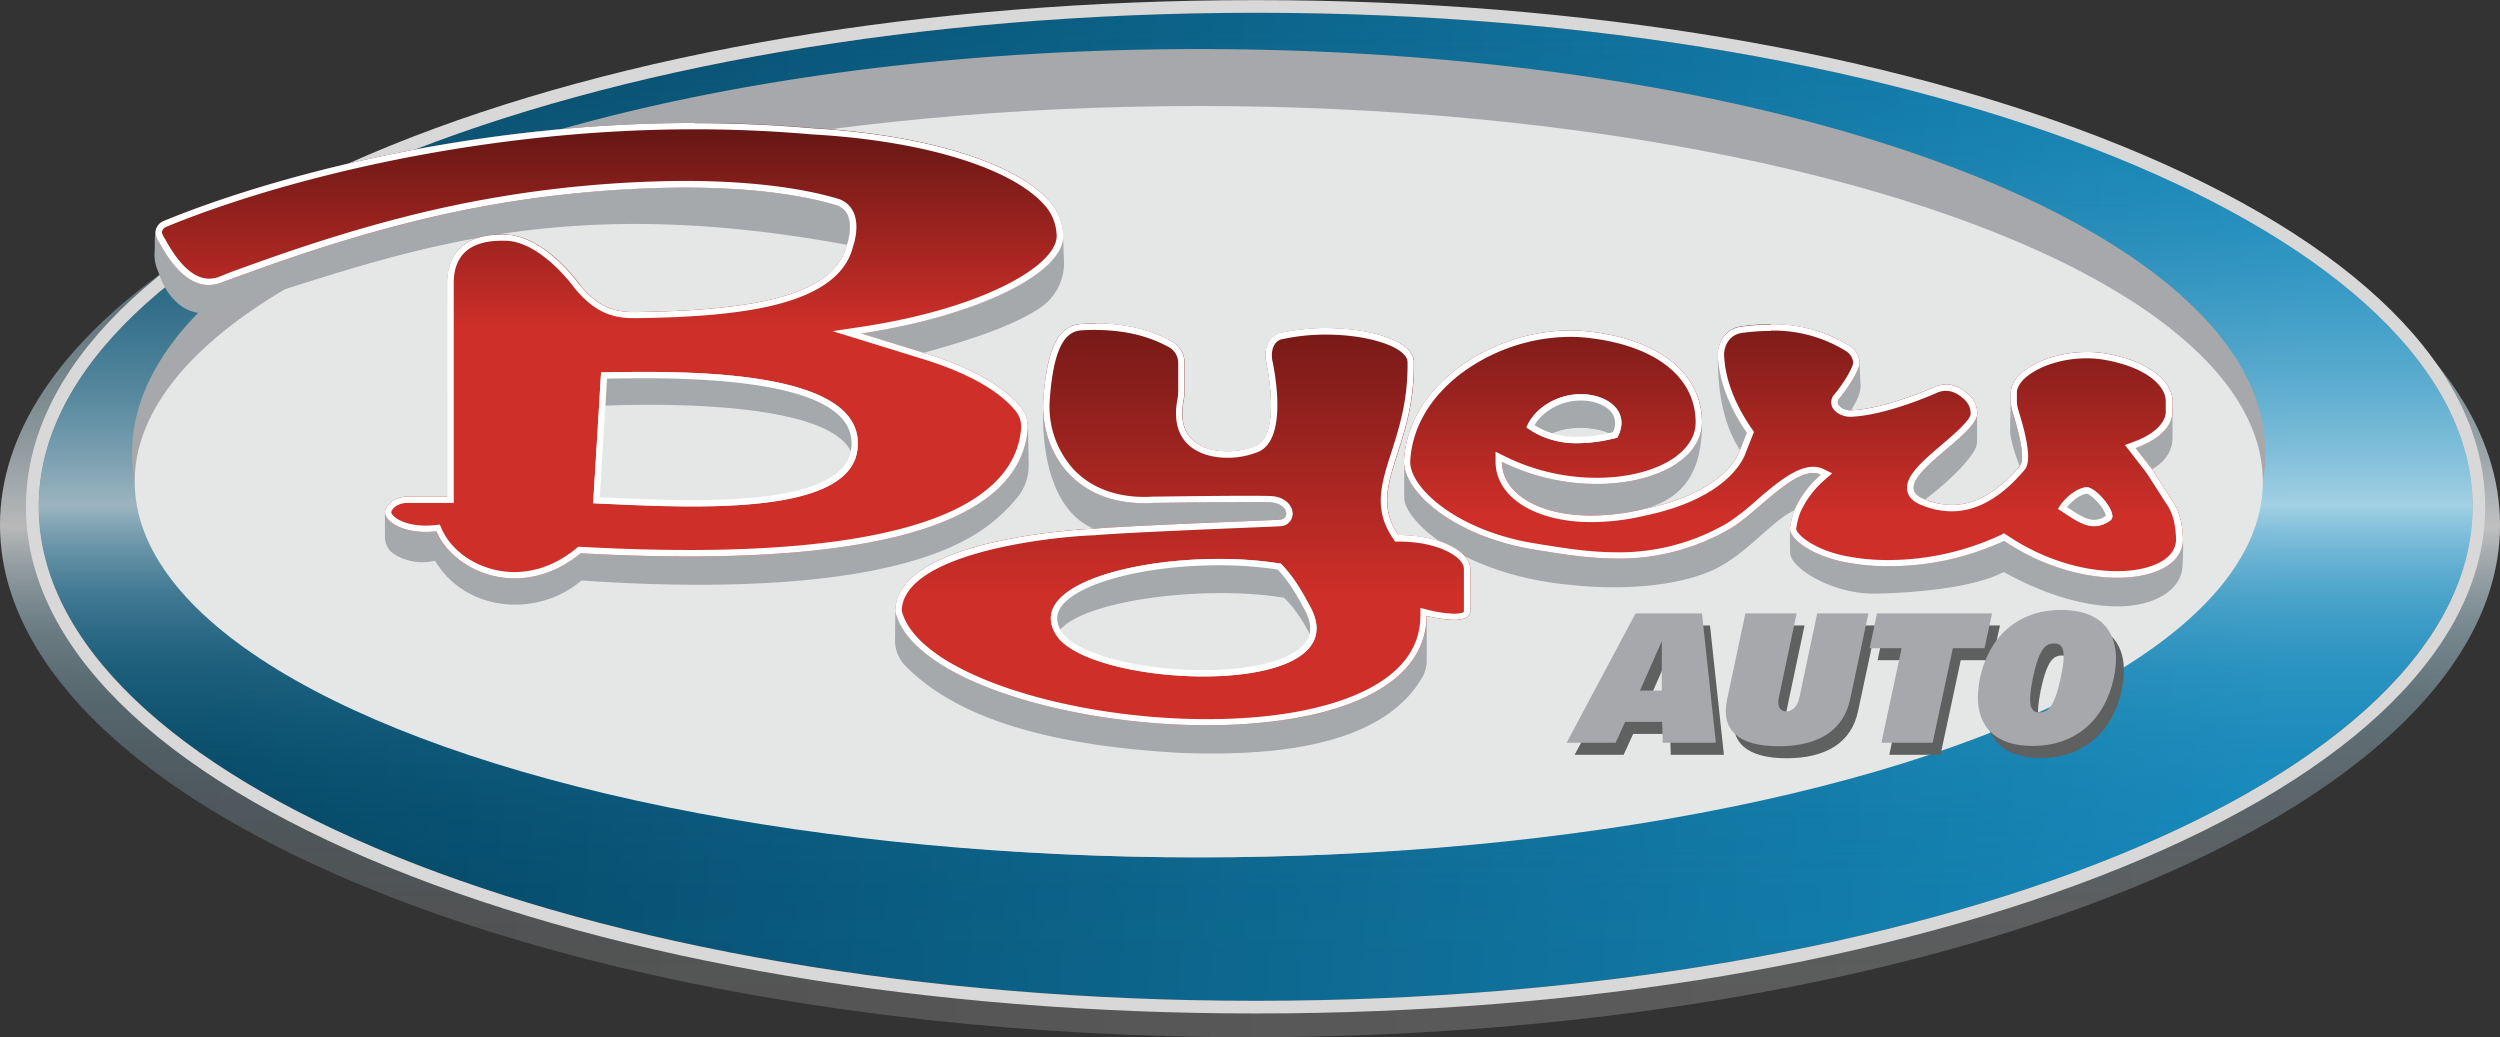 <svg xmlns="http://www.w3.org/2000/svg" xmlns:xlink="http://www.w3.org/1999/xlink" viewBox="0 0 790.56 328"><rect x="0" y="0" width="790.56" height="328" fill="#333333" stroke="none"/><defs><linearGradient id="Degradado_sin_nombre_20" y1="166" x2="790.56" y2="166" gradientUnits="userSpaceOnUse"><stop offset="0" stop-color="#4f4f4f"/><stop offset="1" stop-color="#606060"/></linearGradient><linearGradient id="Degradado_sin_nombre_64" x1="395.28" y1="5.08" x2="395.28" y2="321.66" gradientUnits="userSpaceOnUse"><stop offset="0" stop-color="#1689bb" stop-opacity="0"/><stop offset="0.07" stop-color="#2c94c2" stop-opacity="0.06"/><stop offset="0.21" stop-color="#67b2d3" stop-opacity="0.21"/><stop offset="0.4" stop-color="#c5e2ee" stop-opacity="0.45"/><stop offset="0.51" stop-color="#fff" stop-opacity="0.6"/><stop offset="0.54" stop-color="#e0f0f6" stop-opacity="0.52"/><stop offset="0.61" stop-color="#a3d0e4" stop-opacity="0.36"/><stop offset="0.68" stop-color="#70b7d5" stop-opacity="0.23"/><stop offset="0.76" stop-color="#48a3ca" stop-opacity="0.13"/><stop offset="0.83" stop-color="#2c94c1" stop-opacity="0.06"/><stop offset="0.91" stop-color="#1b8cbd" stop-opacity="0.01"/><stop offset="1" stop-color="#1689bb" stop-opacity="0"/></linearGradient><linearGradient id="Degradado_sin_nombre_32" x1="72" y1="128.08" x2="722.61" y2="192.44" gradientUnits="userSpaceOnUse"><stop offset="0" stop-color="#044461"/><stop offset="1" stop-color="#1689bb"/></linearGradient><linearGradient id="Degradado_sin_nombre_64-2" x1="397.08" y1="7.12" x2="397.08" y2="306.54" xlink:href="#Degradado_sin_nombre_64"/><linearGradient id="Degradado_sin_nombre_53" x1="568.94" y1="86.26" x2="568.94" y2="165.51" gradientUnits="userSpaceOnUse"><stop offset="0" stop-color="#631614"/><stop offset="1" stop-color="#cf2f29"/></linearGradient><linearGradient id="Degradado_sin_nombre_53-2" x1="375.84" y1="87.19" x2="375.84" y2="191.35" xlink:href="#Degradado_sin_nombre_53"/><linearGradient id="Degradado_sin_nombre_53-3" x1="194.49" y1="40.85" x2="194.49" y2="106.26" xlink:href="#Degradado_sin_nombre_53"/></defs><title>ByersFordConnect-Horizontal</title><g id="Capa_1" data-name="Capa 1"><ellipse cx="395.28" cy="166" rx="395.28" ry="162" fill="url(#Degradado_sin_nombre_20)" style="isolation:isolate"/><ellipse cx="395.28" cy="166" rx="395.28" ry="162" fill="url(#Degradado_sin_nombre_64)" style="isolation:isolate"/><ellipse cx="397.08" cy="160.24" rx="384.84" ry="156.24" fill="url(#Degradado_sin_nombre_32)" style="isolation:isolate"/><ellipse cx="397.08" cy="160.24" rx="384.84" ry="156.24" fill="url(#Degradado_sin_nombre_64-2)" style="isolation:isolate"/><path d="M398.88,6c212.54,0,384.84,70,384.84,156.24S611.42,318.44,398.88,318.44,14,248.49,14,162.2,186.34,6,398.88,6m0-4C295.58,2,198.41,18.32,125.25,48,51,78.18,10,118.73,10,162.2s40.92,84,115.21,114.18c73.16,29.7,170.33,46.06,273.63,46.06s200.47-16.36,273.63-46.06c74.29-30.16,115.21-70.71,115.21-114.18S746.8,78.18,672.51,48C599.35,18.32,502.18,2,398.88,2Z" transform="translate(-1.8 -1.96)" fill="#d8d8d8" style="isolation:isolate"/><path d="M718.2,145.28a49.33,49.33,0,0,1-.83,9c-12.18,66.38-158.18,118.8-336.49,118.8S56.57,220.66,44.39,154.28a49.33,49.33,0,0,1-.83-9c0-70.58,151-127.8,337.32-127.8S718.2,74.7,718.2,145.28Z" transform="translate(-1.8 -1.96)" fill="#a6a8ab"/><ellipse cx="379.08" cy="152.32" rx="336.49" ry="118.8" fill="#e5e6e6"/><path d="M688.8,160.4l-6.48-10.08s6.36-3,6.48-9.72V128.84c0-5.64-6.24-12.36-20.64-15s-30.24,4.32-30.48,12.12l-.24,12.12c0,3.6,3,11.28,3,11.28-9.63,11.38-19.6,14.71-29.88,10.56,0,0,11.46-8.47,15.61-15.54a5.9,5.9,0,0,0,.83-3V132.7a7.93,7.93,0,0,0-2.48-5.77c-3.44-3.23-7.15-4.36-11.2-2.53,0,0-15.24,6.84-26.16,7.32,0,0,3-4.56,3-7.56l-.33-7.43a6.71,6.71,0,0,0-3.21-5.41c-8.44-5.22-19-8.26-34.38-6.12-4.91.7-7.43,5.34-7.2,9.24,0,7.56.48,19.8,7,29.88,0,0-3.48,13.08-30.6,18.72,13.89-3.86,18.48-12.84,18.6-27.48,0-14.4-12.06-26.29-36.48-28.8-25.68-2.64-56.28,14.88-57.72,40.8v11.76c.12,7.92,19.56,24.6,52.56,27.6,13.8,1.56,32.28,1,44.76-4.56,10.67-4.72,18.86-15.8,26.16-19.08a26.57,26.57,0,0,0-1.44,5.88c-.12,2.28,0,7.72,0,7.72.29,4.89,13.44,12.92,26.64,12.8,0,0,28.2-.12,40.92-6.84,15.18,8.46,29.4,11.72,39.72,10.68s16.74-6.36,16.8-12.72C692.4,172.64,692.4,165.56,688.8,160.4Zm-175.56-20c-10.7,2.74-20.57,2.71-28.68-3.24,2-5.28,8.24-9.83,15.48-10.44C509.34,125.9,517.92,131.72,513.24,140.36Zm156,26.07c-5.94,4.5-10.63.23-16.56-3.51,1.44-2.79,5.34-6.42,8.82-6.84C664.47,155.72,671.78,164.51,669.24,166.43Z" transform="translate(-1.8 -1.96)" fill="#a5a9ac" style="isolation:isolate"/><path d="M692.07,171.74c-.22-4.36-1.08-8.21-3.27-11.34l-6.48-10.08-5.16-6.66c10.08-3.69,11.52-8.91,11.64-11.07v-3.75c0-5.64-6.24-12.36-20.64-15s-30.24,4.32-30.48,12.12l0,2.46a12.18,12.18,0,0,0,.55,3.84c2.47,7.87,4,15.15,2.26,17.1-9.63,11.38-19.6,14.71-29.88,10.56-14-5.1,16.56-19.77,16.44-27.22a7.93,7.93,0,0,0-2.48-5.77c-3.44-3.23-7.15-4.36-11.2-2.53,0,0-15.24,6.84-26.16,7.32-2.07.24-5.55-1.6-3.78-3.72,3.24-3.87,6.41-9.2,6.45-11.27a6.71,6.71,0,0,0-3.21-5.41c-8.44-5.22-19-8.26-34.38-6.12-4.91.7-7.43,5.34-7.2,9.24.45,9.15,4.58,17.61,9.18,24.27L552,144.32S548.52,157.4,521.4,163c-25.7,6-44.52-2.28-44.64-15,28.2,14,63.24,5.52,63.24-12.48,0-14.4-12.06-26.29-36.48-28.8-25.68-2.64-56.28,14.88-57.72,40.8-.54,9.42,15.12,24.09,41.46,28.29,16.86,2.7,38.52,6.87,61.9-6.79,8.4-4.91,21.08-20.54,28.46-16.94a31.83,31.83,0,0,0-8.34,11.16,26.57,26.57,0,0,0-1.44,5.88c0,3.27,6.67,8.36,16.8,10.5,13.78,2.92,33.82,1.53,50.94-6.66C661.32,190.46,693.18,186.86,692.07,171.74ZM500,126.68c9.3-.78,17.88,5,13.2,13.68-10.7,2.74-20.57,2.71-28.68-3.24C486.6,131.84,492.8,127.29,500,126.68Zm169.2,39.75c-5.94,4.5-10.63.23-16.56-3.51,1.44-2.79,5.34-6.42,8.82-6.84C664.47,155.72,671.78,164.51,669.24,166.43Z" transform="translate(-1.8 -1.96)" fill="url(#Degradado_sin_nombre_53)" style="isolation:isolate"/><path d="M561.75,106.51A43.42,43.42,0,0,1,585.57,113a4.72,4.72,0,0,1,2.26,3.73c-.09,1.25-2.59,5.91-6,10a3.6,3.6,0,0,0-.62,3.95c.93,2,3.55,3.07,5.55,3.07l.53,0c11.17-.52,26.19-7.21,26.83-7.5a7.4,7.4,0,0,1,3-.7c2,0,4,.94,6,2.87a6,6,0,0,1,1.85,4.34c0,2-5.22,6.5-9.06,9.77-6.07,5.16-11.8,10-11,14.56.38,2.09,2,3.68,4.89,4.73a24.49,24.49,0,0,0,9.11,1.84c8,0,15.71-4.36,23-13,1.42-1.6,2.46-5.23-1.86-19a9.88,9.88,0,0,1-.46-3.2l0-2.44c.15-4.87,10-10.75,22.07-10.75a33.29,33.29,0,0,1,6,.54c13.12,2.4,19,8.28,19,13v3.69c-.09,1.38-1.14,5.89-10.33,9.25l-2.57.94,1.68,2.16,5.11,6.6,6.43,10,0,0,0,0c1.75,2.52,2.68,5.79,2.92,10.35a7.22,7.22,0,0,1-2,5.65c-3,3.25-9.1,5.12-16.67,5.12-11.46,0-24.1-4.13-34.7-11.32l-1-.64-1,.5A84.23,84.23,0,0,1,599,179.06a67.9,67.9,0,0,1-14-1.36c-9.95-2.1-15.12-6.87-15.21-8.5a24,24,0,0,1,1.29-5.17,30.25,30.25,0,0,1,7.8-10.4l2.29-2-2.72-1.33a7.4,7.4,0,0,0-3.28-.73c-5.54,0-12,5.49-18.16,10.81a71,71,0,0,1-8.91,6.93,67.51,67.51,0,0,1-35,9.3c-8.5,0-16.54-1.3-23.64-2.44l-1.92-.31c-25.35-4-40.26-18-39.78-26.21.59-10.64,6.55-20.62,16.78-28.1a58.42,58.42,0,0,1,33.74-11.07,48.38,48.38,0,0,1,5,.25C525,111,538,121,538,135.56c0,10-13.44,17.49-31.26,17.49a65.6,65.6,0,0,1-29.09-6.8l-2.92-1.46,0,3.27c.11,11.17,12.55,19,30.27,19a74,74,0,0,0,16.78-2c26.84-5.58,31.6-18.45,32.08-20l2.19-5.52.39-1-.6-.88c-5.5-7.95-8.47-15.77-8.83-23.25-.16-2.61,1.44-6.56,5.48-7.14a66.87,66.87,0,0,1,9.23-.67m0-2a69.46,69.46,0,0,0-9.51.69c-4.9.7-7.43,5.34-7.2,9.24.45,9.15,4.58,17.61,9.18,24.27L552,144.32S548.52,157.4,521.4,163A72.17,72.17,0,0,1,505,165c-16.94,0-28.18-7.17-28.27-17a67.89,67.89,0,0,0,30,7c18.27,0,33.26-7.71,33.26-19.49,0-14.4-12.06-26.29-36.48-28.8a49.74,49.74,0,0,0-5.2-.26c-24.44,0-51.18,16.87-52.52,41.06-.54,9.42,15.12,24.09,41.46,28.29,7.72,1.24,16.45,2.78,25.88,2.78a69.32,69.32,0,0,0,36-9.57c7.55-4.41,18.55-17.47,26.06-17.47a5.33,5.33,0,0,1,2.4.53,31.83,31.83,0,0,0-8.34,11.16,26.57,26.57,0,0,0-1.44,5.88c0,3.27,6.67,8.36,16.8,10.5a70.06,70.06,0,0,0,14.4,1.4A86.31,86.31,0,0,0,635.58,173c11.92,8.09,25.15,11.66,35.82,11.66,12.36,0,21.27-4.8,20.67-12.92-.22-4.36-1.08-8.21-3.27-11.34l-6.48-10.08-5.16-6.66c10.08-3.69,11.52-8.91,11.64-11.07v-3.75c0-5.64-6.24-12.36-20.64-15a35.53,35.53,0,0,0-6.41-.57c-12.32,0-23.87,6-24.07,12.69l0,2.46a12.18,12.18,0,0,0,.55,3.84c2.47,7.87,4,15.15,2.26,17.1-7,8.25-14.15,12.27-21.49,12.27a22.27,22.27,0,0,1-8.39-1.71c-14-5.1,16.56-19.77,16.44-27.22a7.93,7.93,0,0,0-2.48-5.77c-2.33-2.18-4.78-3.4-7.37-3.41a9.29,9.29,0,0,0-3.83.88s-15.24,6.84-26.16,7.32l-.38,0c-2.08,0-5.07-1.75-3.4-3.74,3.24-3.87,6.41-9.2,6.45-11.27a6.71,6.71,0,0,0-3.21-5.41,45.52,45.52,0,0,0-24.87-6.81Z" transform="translate(-1.8 -1.96)" fill="#fff"/><path d="M444.06,171.2c-10.44-15.12,5.22-26.64,4.86-54.72,0-8.82-24.3-13.32-42.3-9.18,0,0-5.4,1.08-4.5,8.64,0,0,5.22,23.22-3.06,27-7,3.18-26.49,3.92-22.95-14.41a15.35,15.35,0,0,0,.27-3v-8.8a7.72,7.72,0,0,0-3.89-6.74c-8.22-4.59-18-6.32-29.17-5.56-5.64.6-10.44,5.28-11.52,23.4s3,35.8,15.84,41.32c0,0-62.7,2.54-62.7,26.12l-.12,9a11.38,11.38,0,0,0,3.17,8.1c13.47,13.83,38.32,25,87.31,27.69,21.75.7,62.33.38,76.31-24a10.67,10.67,0,0,0,1.35-5.28V196.76s13.78,3.6,13.78-1.44v-13.5C466.74,176.6,457.56,171.2,444.06,171.2ZM335.88,202.88C324,184.52,374,174.8,406.8,180.2c3.92,3.86,6.72,8.76,9.36,13.68C432,223.4,346.85,219.83,335.88,202.88Z" transform="translate(-1.8 -1.96)" fill="#a5a9ac" style="isolation:isolate"/><path d="M444.06,171.2c-10.44-15.12,5.22-26.64,4.86-54.72,0-8.82-24.3-13.32-42.3-9.18,0,0-5.4,1.08-4.5,8.64,0,0,5.22,23.22-3.06,27-7,3.18-26.49,3.92-22.95-14.41a15.35,15.35,0,0,0,.27-3v-8.8a7.72,7.72,0,0,0-3.89-6.74c-8.22-4.59-18-6.32-29.17-5.56-5.64.6-10.19,5.3-11.52,23.4-1.23,16.77,9.93,34.59,34.59,33.15,0,0,31.86-.45,37.26-.18s6.47,5.25,2.79,5.49c-4.14.27-46.71,1.8-58.8,2.86,0,0-62.7,2.54-62.7,26.12,9.42,39.36,167.58,55.44,168,1.44,0,0,13.78,3.6,13.78-1.44v-13.5C466.74,176.6,457.56,171.2,444.06,171.2ZM335.88,202.88C324,184.52,374,174.8,406.8,180.2c3.92,3.86,6.72,8.76,9.36,13.68C432,223.4,346.85,219.83,335.88,202.88Z" transform="translate(-1.8 -1.96)" fill="url(#Degradado_sin_nombre_53-2)" style="isolation:isolate"/><path d="M348.28,106.31c8.91,0,16.72,1.84,23.23,5.48a5.69,5.69,0,0,1,2.87,5v8.8a14,14,0,0,1-.23,2.57c-1.09,5.6-.27,10.1,2.42,13.36s7.49,5.19,13.3,5.19a25.53,25.53,0,0,0,10-1.94c9.36-4.28,4.87-26.16,4.2-29.15-.59-5.36,2.59-6.27,2.92-6.35h.06a64.18,64.18,0,0,1,14.1-1.5c13.72,0,25.75,4.08,25.75,8.76.15,12-2.65,20.75-5.13,28.47-3.24,10.09-5.79,18.06.62,27.36l.6.86h1.05c12.81,0,20.68,5,20.68,8.62v13.5a.31.31,0,0,1,0,.09s-.51.6-3.08.6a38.69,38.69,0,0,1-8.19-1.19l-2.48-.64,0,2.56c-.09,10.64-6.78,18.95-19.91,24.68-11.87,5.19-28.32,7.93-47.57,7.93-21.83,0-44.85-3.59-63.17-9.85-19.17-6.55-31-15.21-33.37-24.41.39-17.58,43.95-23.21,60.78-23.89h.09c8.48-.74,32.43-1.73,46.75-2.33,6.25-.26,10.76-.44,12-.52a4,4,0,0,0,4-4c0-2.52-2.42-5.32-6.85-5.54-1.19-.06-3.6-.09-7.35-.09-11,0-29.85.27-30,.27h-.09c-.89.06-1.78.08-2.64.08-9.32,0-17.08-3.05-22.45-8.83A29.52,29.52,0,0,1,333.79,128c1.34-18.28,5.89-21.14,9.71-21.56,1.62-.11,3.23-.16,4.78-.16m0-2c-1.62,0-3.27,0-5,.17-5.64.6-10.19,5.3-11.52,23.4-1.18,16.13,9.1,33.23,31.83,33.23.9,0,1.82,0,2.76-.08,0,0,18.85-.27,30-.27,3.35,0,6,0,7.25.09,5.4.27,6.47,5.25,2.79,5.49-4.14.27-46.71,1.8-58.8,2.86,0,0-62.7,2.54-62.7,26.12,5.14,21.48,54.6,36,98.54,36,36.55,0,69.28-10.07,69.48-34.59a41.11,41.11,0,0,0,8.69,1.25c2.75,0,5.09-.61,5.09-2.69v-13.5c0-5.22-9.18-10.62-22.68-10.62-10.44-15.12,5.22-26.64,4.86-54.72,0-6.56-13.45-10.73-27.75-10.73a65.86,65.86,0,0,0-14.55,1.55s-5.4,1.08-4.5,8.64c0,0,5.22,23.22-3.06,27a23.53,23.53,0,0,1-9.19,1.76c-7.78,0-16.19-3.6-13.76-16.17a15.35,15.35,0,0,0,.27-3v-8.8a7.72,7.72,0,0,0-3.89-6.74c-7-3.9-15.09-5.73-24.21-5.73Z" transform="translate(-1.8 -1.96)" fill="#fff"/><path d="M338.25,84.3l-.31-8a16.92,16.92,0,0,0-3.81-10.17c-10.71-12.9-40.43-21.64-75.29-23.63C171.72,34.76,91.77,56.14,53.64,71.84c-3.06,1.26-2.88,5.22-2.88,6.66,0,.71,0,2.23-.09,3.57a12.55,12.55,0,0,0,.84,5l1.23,3.17s5.58,15.66,20.16,9.18c26-8,50.78-17,80.16-22.25-7.5,2.34-9.78,8.43-9.78,14.15V159H130c-5.76.6-6.48,4.68-6.48,4.68v8.05a6.54,6.54,0,0,0,3.34,5.72,16.92,16.92,0,0,0,12.5,1.83c9.6,16.08,32.16,18.24,46.32,6.24,46.24,3.22,94.4,1.32,120.62-12.42a53.25,53.25,0,0,0,17.59-14.3,15.93,15.93,0,0,0,3.2-9.89l-.2-11.42a11.53,11.53,0,0,0-2.61-7.23c-5.12-6.13-14.51-11.88-30.36-16.74,15.55-4.31,28.81-8.71,37.19-14.51A17,17,0,0,0,338.25,84.3ZM185,91.64S174.42,76.7,162,76.16c-1.13,0-2.2,0-3.21,0,30-4.7,65-5.25,110.85,3.23-4.05,16.82-32.16,20.81-67,21.24C195,100.78,189.05,97.81,185,91.64Zm87.84,52.92c-3.19,21.44-56.2,17.71-83.52,16.56l2.52-41.4C216.12,119.33,276.84,117.92,272.88,144.56Z" transform="translate(-1.8 -1.96)" fill="#a5a9ac" style="isolation:isolate"/><path d="M337.94,76.28a16.92,16.92,0,0,0-3.81-10.17c-10.71-12.9-40.43-21.64-75.29-23.63C171.72,34.76,91.77,56.14,53.64,71.84a4.13,4.13,0,0,0-2.59,3.26,6,6,0,0,0,1,3.22c1.92,3.24,8.85,17,19.56,13.08,13.84-5,44.73-16.79,79.56-23.52,41.27-8,87.62-9.21,115-1.08,7.26,2.16,3.48,12.6,3.48,12.6-4.05,16.82-32.16,20.81-67,21.24-7.72.14-12.42-2.61-17.46-8.55,0,0-10.8-15.39-23.22-15.93-14.75-.64-18.72,7.56-18.72,15.12V159H130c-5.76.6-6.48,4.68-6.48,4.68-.09,3.24,5.94,7.38,16.2,6.3,5.76,13.23,27.27,22.05,45.63,6.93,83,4.59,138.46-6.09,141.38-39.11a10,10,0,0,0-2.28-7.24c-5.29-6.34-15-12.27-30.53-17l-19.82-6.12C310.2,102,338.4,88.4,337.94,76.28Zm-65.06,68.28c-3.19,21.44-56.2,17.71-83.52,16.56l2.52-41.4C216.12,119.33,276.84,117.92,272.88,144.56Z" transform="translate(-1.8 -1.96)" fill="url(#Degradado_sin_nombre_53-3)" style="isolation:isolate"/><path d="M221.44,42.85c12.56,0,25.09.55,37.22,1.62h.07c35.51,2,63.81,10.81,73.86,22.91a15,15,0,0,1,3.35,9c.36,9.44-23.31,23.22-62.18,29l-8.68,1.3,8.39,2.59,19.82,6.12c14.17,4.34,24.13,9.86,29.58,16.41a8,8,0,0,1,1.82,5.78c-1.12,12.77-11,22.5-29.24,28.94-17.67,6.21-43.16,9.36-75.76,9.36-10.63,0-22.17-.34-34.27-1l-.78,0-.6.5c-5.95,4.89-12.71,7.48-19.57,7.48-10,0-19.45-5.62-23-13.67l-.58-1.34-1.46.15a28.88,28.88,0,0,1-3,.17c-5.31,0-8.76-1.6-10.2-3.09a2.44,2.44,0,0,1-.74-1.18c.21-.63,1.12-2.5,4.58-2.89h15.21V91.28c0-2.57.52-6.22,3-9s6.59-4.19,12.12-4.19c.49,0,1,0,1.5,0,11.28.49,21.57,14.93,21.67,15.08l.06.07.06.07c5.65,6.67,10.82,9.26,18.44,9.26h.56c31.39-.39,64.1-3.38,68.86-22.67.37-1.06,2.2-6.82,0-11.12a7.77,7.77,0,0,0-4.86-4c-12.35-3.67-29.12-5.61-48.52-5.61a366.48,366.48,0,0,0-67.39,6.65c-32.13,6.2-60.75,16.64-76.13,22.24L71,89.52a9.11,9.11,0,0,1-3.07.56c-6.77,0-11.75-8.7-13.63-12-.17-.31-.33-.58-.46-.8l0,0,0,0A4.53,4.53,0,0,1,53,75.38a2.13,2.13,0,0,1,1.37-1.69c36.21-14.91,99.1-30.84,167-30.84m0-2c-72.07,0-135.21,17.57-167.8,31a4.13,4.13,0,0,0-2.59,3.26,6,6,0,0,0,1,3.22c1.69,2.84,7.23,13.76,15.81,13.76a11,11,0,0,0,3.75-.68c13.84-5,44.73-16.79,79.56-23.52a363,363,0,0,1,67-6.61c18.47,0,35.26,1.75,48,5.53,7.26,2.16,3.48,12.6,3.48,12.6-4.05,16.82-32.16,20.81-67,21.24h-.54c-7.41,0-12-2.75-16.92-8.55,0,0-10.8-15.39-23.22-15.93-.54,0-1.08,0-1.59,0-13.45,0-17.13,7.88-17.13,15.16V159H130c-5.76.6-6.48,4.68-6.48,4.68-.08,2.88,4.68,6.48,13,6.48a31.05,31.05,0,0,0,3.25-.18c3.62,8.3,13.44,14.87,24.79,14.87,6.73,0,14-2.31,20.84-7.94,12.07.67,23.55,1,34.38,1,63.62,0,104.5-11.91,107-40.12a10,10,0,0,0-2.28-7.24c-5.29-6.34-15-12.27-30.53-17l-19.82-6.12c36.14-5.4,64.34-19,63.88-31.08a16.92,16.92,0,0,0-3.81-10.17c-10.71-12.9-40.43-21.64-75.29-23.63-12.65-1.12-25.16-1.63-37.4-1.63Z" transform="translate(-1.8 -1.96)" fill="#fff"/><path d="M271.72,148.28h0l-.05.09Z" transform="translate(-1.8 -1.96)" fill="#a5a9ac" style="isolation:isolate"/><path d="M272.88,144.56a12.43,12.43,0,0,1-1.16,3.72c-.84-22.44-80.49-17.95-80.49-17.95l.65-10.61C216.12,119.33,276.84,117.92,272.88,144.56Z" transform="translate(-1.8 -1.96)" fill="#a5a9ac" style="isolation:isolate"/><path d="M205.52,121.57c34.2,0,55.28,4.33,62.63,12.85a11.65,11.65,0,0,1,2.75,9.85c-.86,5.77-6.32,10-16.23,12.62-8.22,2.17-19.34,3.22-34,3.22-9.27,0-18.26-.41-26.19-.77l-3-.13,2.28-37.52c3.35-.06,7.42-.12,11.76-.12m0-2c-5.18,0-9.85.09-13.64.15l-2.52,41.4c8.65.36,19.89,1,31.29,1,24.61,0,50-2.9,52.23-17.55,3.34-22.48-39.38-25-67.36-25Z" transform="translate(-1.8 -1.96)" fill="#fff"/><path d="M416.93,205.24c.45-.8-4.49-10.16-9.17-14.28-26-4.28-67.2,1.24-71.88,11.92C324,184.52,374,174.8,406.8,180.2c3.92,3.86,6.72,8.76,9.36,13.68C418.6,198.43,418.64,202.19,416.93,205.24Z" transform="translate(-1.8 -1.96)" fill="#a5a9ac" style="isolation:isolate"/><path d="M513.24,140.36c-4.65-3.45-15.72-4.8-23-.13-.49-.19-1-.4-1.46-.63a20.49,20.49,0,0,1-2.12-1.12l-.5-.31q-.8-.48-1.56-1c2-5.28,8.24-9.83,15.48-10.44C509.34,125.9,517.92,131.72,513.24,140.36Z" transform="translate(-1.8 -1.96)" fill="#a5a9ac" style="isolation:isolate"/><path d="M513.24,140.36c-4.65-3.45-15.72-4.8-23-.13-.49-.19-1-.4-1.46-.63a20.49,20.49,0,0,1-2.12-1.12l-.5-.31q-.8-.48-1.56-1c2-5.28,8.24-9.83,15.48-10.44C509.34,125.9,517.92,131.72,513.24,140.36Z" transform="translate(-1.8 -1.96)" fill="#a5a9ac" style="isolation:isolate"/><path d="M501.71,128.61c4.55,0,8.52,1.72,10.11,4.39a5.86,5.86,0,0,1,0,5.64,47,47,0,0,1-11.07,1.47,24.86,24.86,0,0,1-13.69-3.68c2.34-4.13,7.59-7.29,13.11-7.76q.75-.06,1.5-.06m0-2c-.55,0-1.11,0-1.67.07-7.24.61-13.44,5.16-15.48,10.44a26.64,26.64,0,0,0,16.23,5,50.59,50.59,0,0,0,12.45-1.75c4.4-8.12-2.91-13.75-11.53-13.75Z" transform="translate(-1.8 -1.96)" fill="#fff"/><path d="M669.24,166.43c-.26.2-.52.38-.77.54s-.38.24-.57.34l-.57.3-.12,0a6.63,6.63,0,0,1-1,.37c-1-.92-4.53-3-6.48-.79-.18-.08-.36-.16-.54-.26s-.38-.19-.57-.3c-1.9-1-3.85-2.44-6-3.76,1.44-2.79,5.34-6.42,8.82-6.84C664.47,155.72,671.78,164.51,669.24,166.43Z" transform="translate(-1.8 -1.96)" fill="#a5a9ac" style="isolation:isolate"/><path d="M669.24,166.43c-.26.2-.52.38-.77.54s-.38.24-.57.34l-.57.3-.12,0a7,7,0,0,1-.76.29l-.22.09h0c-1-.92-4.53-3-6.48-.79h0c-.18-.08-.35-.17-.53-.27s-.38-.19-.57-.3c-1.9-1-3.85-2.44-6-3.76,1.44-2.79,5.34-6.42,8.82-6.84C664.47,155.72,671.78,164.51,669.24,166.43Z" transform="translate(-1.8 -1.96)" fill="#a5a9ac" style="isolation:isolate"/><path d="M661.69,158.07c.5.08,2.17,1.12,3.94,3.28a9.7,9.7,0,0,1,2.12,3.69,6.34,6.34,0,0,1-3.69,1.32c-2.49,0-5.11-1.72-8.15-3.72l-.46-.31c1.59-2,4.18-4,6.24-4.26m0-2h-.18c-3.48.42-7.38,4-8.82,6.84,4.11,2.6,7.63,5.44,11.38,5.44a8.41,8.41,0,0,0,5.18-1.93c2.49-1.88-4.48-10.36-7.56-10.36Z" transform="translate(-1.8 -1.96)" fill="#fff"/><path d="M387.24,178.71v2h0a120,120,0,0,1,18.6,1.36c3.53,3.64,6.16,8.29,8.56,12.76,2.05,3.81,2.27,7,.68,9.61-3.48,5.82-16,9.43-32.71,9.43-20.75,0-40.43-5.31-44.81-12.08-1.68-2.59-1.91-4.92-.71-7.13,4.33-7.95,26-13.94,50.39-13.95v-2m0,0c-29.67,0-61,9.23-51.36,24.17,5.16,8,26.73,13,46.49,13,22.24,0,42.18-6.36,33.79-22-2.64-4.92-5.44-9.82-9.36-13.68a122.35,122.35,0,0,0-19.56-1.49Z" transform="translate(-1.8 -1.96)" fill="#fff"/><path d="M521.54,199.74h21l4.4,40.9h-16.8l-.2-6.6h-11.7l-3,6.6h-15.5l21.8-40.9m8.3,24.3v-15.4h-.1l-6.8,15.4Z" transform="translate(-1.8 -1.96)" fill="#5f6060"/><path d="M589.34,226.94c-2.1,9.9-10.2,14.8-22.6,14.8s-18.4-4.9-16.3-14.8l5.8-27.2h16.2l-5.6,26.5c-.7,3.2.6,4.5,2.3,4.5s3.5-1.2,4.2-4.5l5.6-26.5h16.2l-5.8,27.2" transform="translate(-1.8 -1.96)" fill="#5f6060"/><polyline points="603.84 208.78 593.74 208.78 596.04 197.78 632.44 197.78 630.04 208.78 620.04 208.78 613.64 238.68 597.44 238.68 603.84 208.78" fill="#5f6060"/><path d="M656.14,198.64c14.1,0,19.3,8.8,16.6,21.5s-11.6,21.5-25.7,21.5-19.3-8.8-16.6-21.5,11.6-21.5,25.7-21.5m-6.9,32.4c2.5,0,4.7-1.4,6.7-10.9,2-9.2.6-10.9-2.1-10.9s-4.7,1.6-6.7,10.9C645.24,229.64,646.74,231,649.24,231Z" transform="translate(-1.8 -1.96)" fill="#5f6060"/><path d="M519,195.94h21l4.4,40.9h-16.8l-.2-6.6h-11.7l-3,6.6h-15.5l21.8-40.9m8.3,24.4v-15.4h-.1l-6.8,15.4Z" transform="translate(-1.8 -1.96)" fill="#a7a8ab"/><path d="M586.84,223.14c-2.1,9.9-10.2,14.8-22.6,14.8s-18.4-4.9-16.3-14.8l5.8-27.2h16.2l-5.6,26.5c-.7,3.2.6,4.5,2.3,4.5s3.5-1.2,4.2-4.5l5.6-26.5h16.2l-5.8,27.2" transform="translate(-1.8 -1.96)" fill="#a7a8ab"/><polyline points="601.34 204.98 591.24 204.98 593.54 193.98 629.94 193.98 627.54 204.98 617.54 204.98 611.14 234.88 594.94 234.88 601.34 204.98" fill="#a7a8ab"/><path d="M653.64,194.84c14.1,0,19.3,8.8,16.6,21.5s-11.6,21.5-25.7,21.5-19.3-8.8-16.6-21.5,11.6-21.5,25.7-21.5m-6.9,32.4c2.5,0,4.7-1.4,6.7-10.9,2-9.2.6-10.9-2.1-10.9s-4.7,1.6-6.7,10.9C642.74,225.84,644.24,227.24,646.74,227.24Z" transform="translate(-1.8 -1.96)" fill="#a7a8ab"/></g></svg>